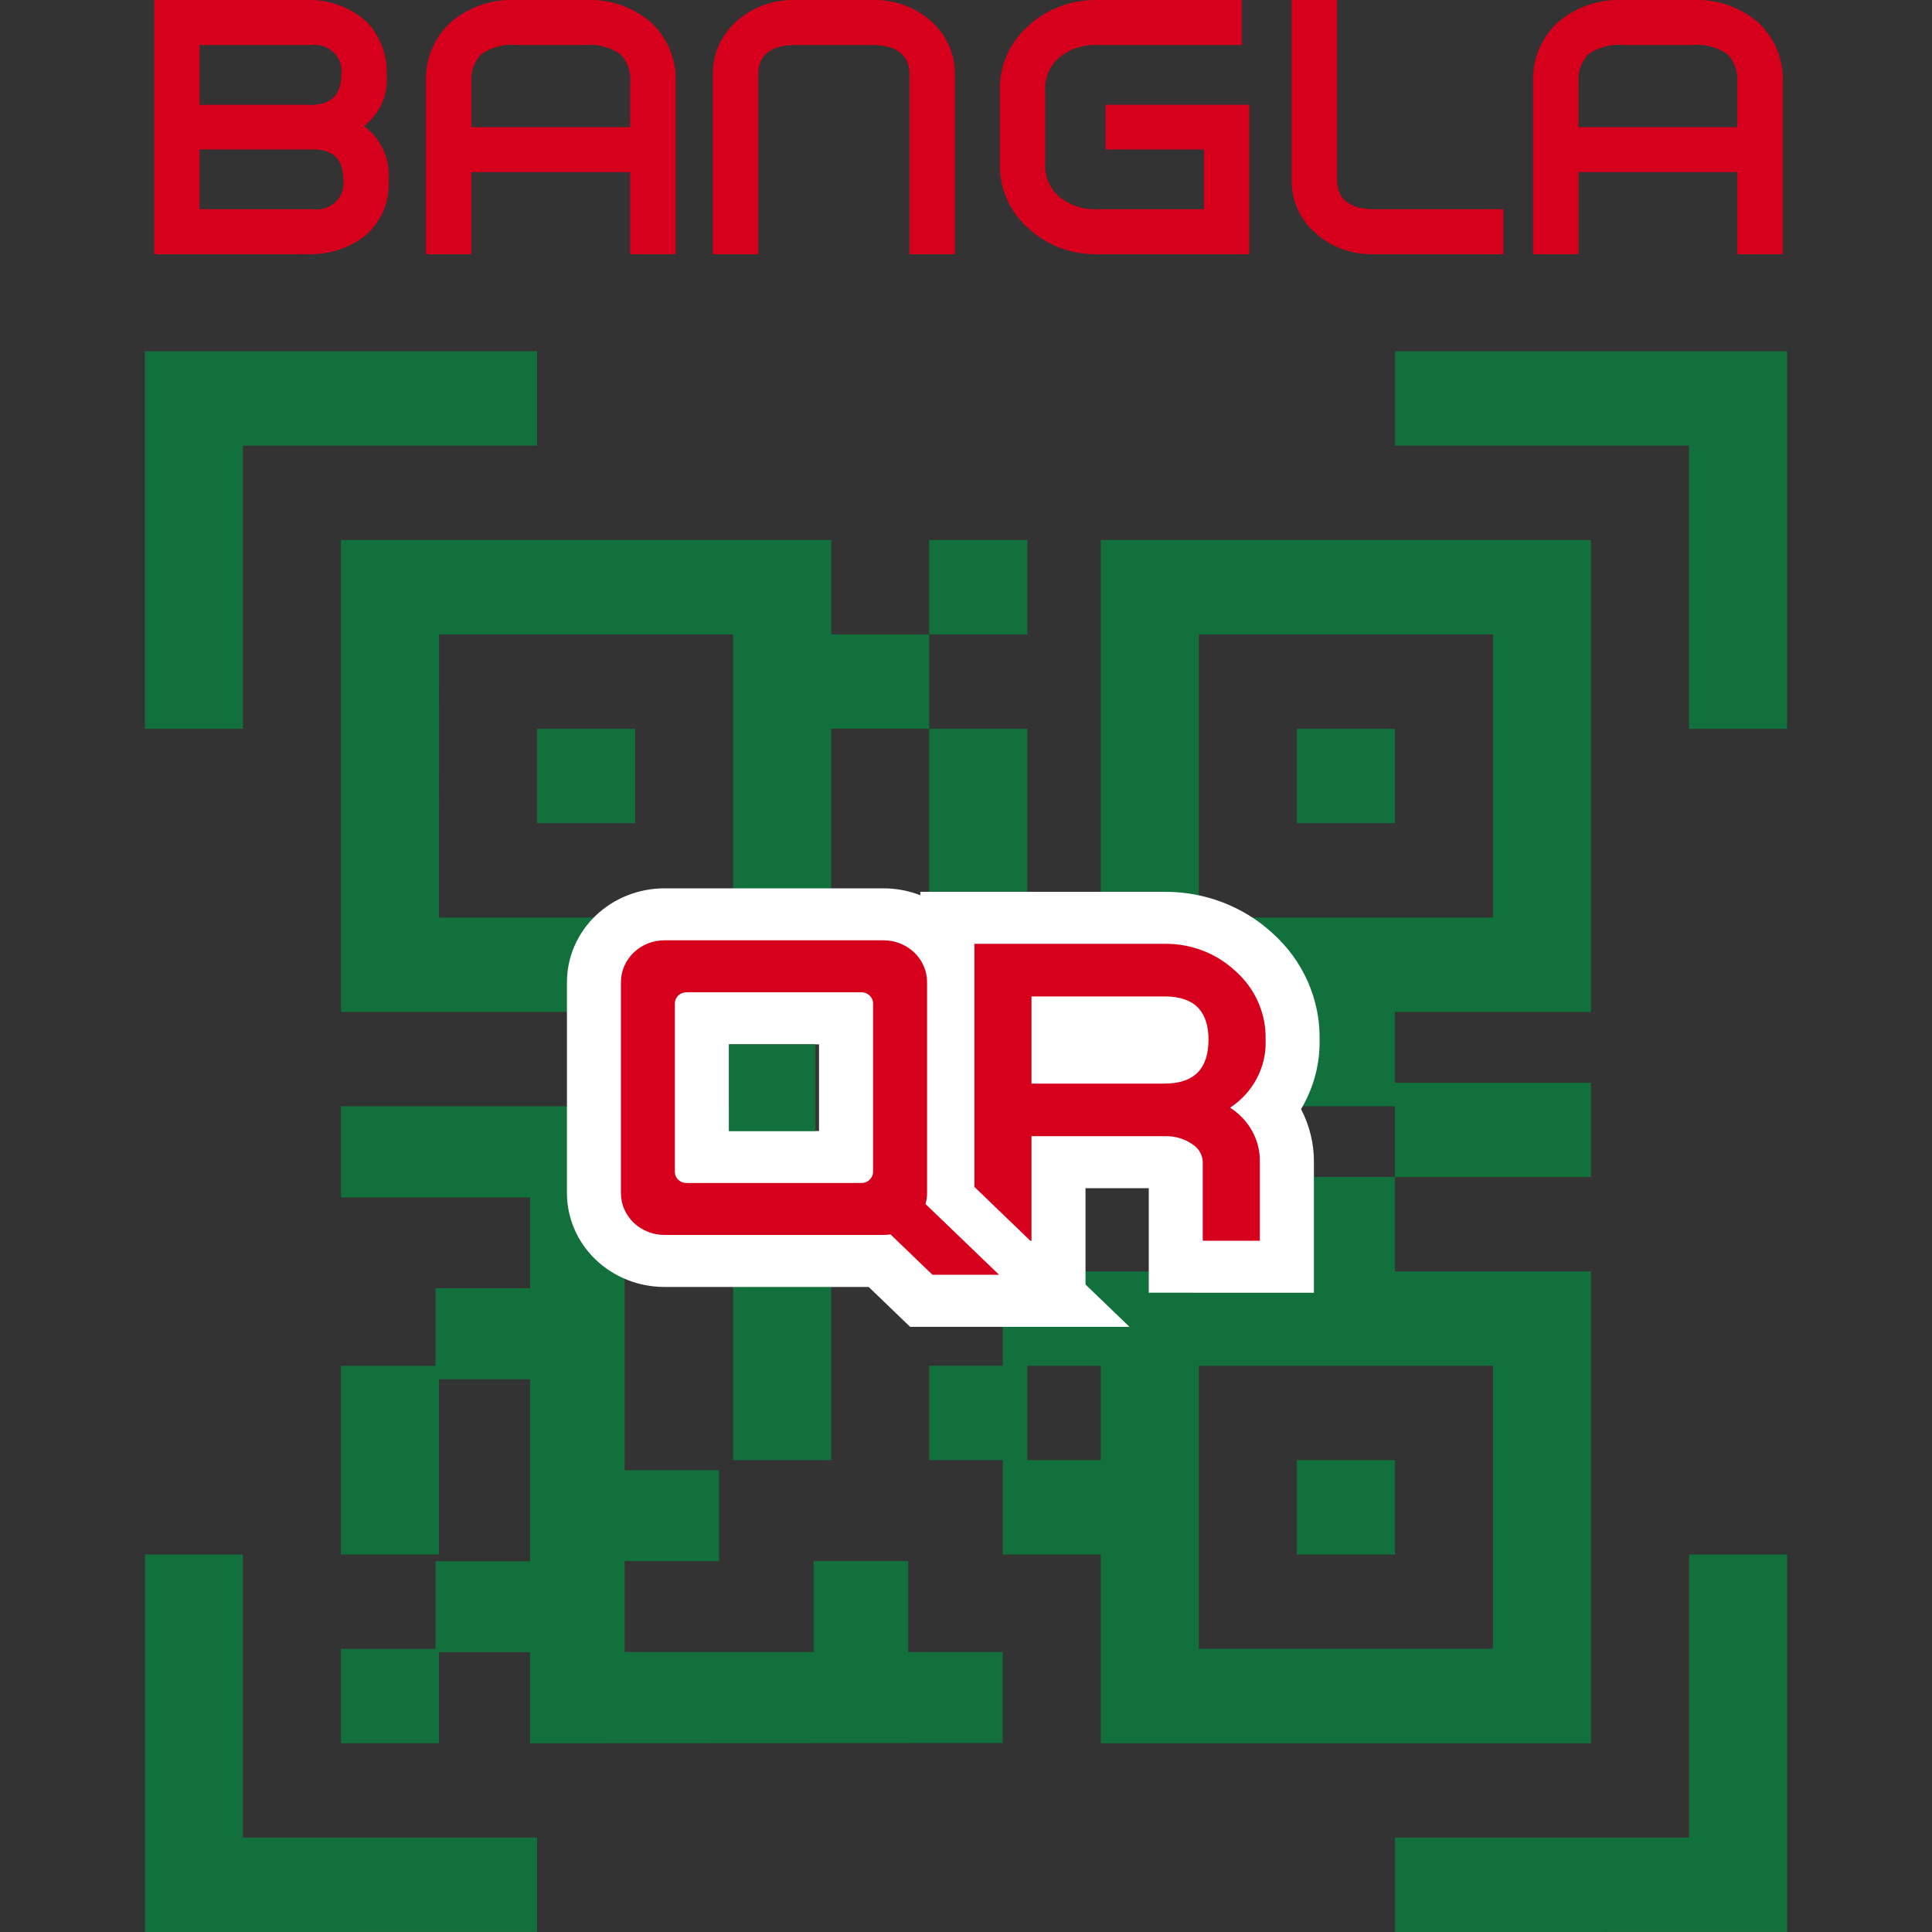 <svg width="40" height="40" viewBox="0 0 40 40" fill="none" xmlns="http://www.w3.org/2000/svg">
<rect x="0" y="0" width="40" height="40" fill="#333333" stroke="none"/>
<g clip-path="url(#clip0_95_13218)">
<path d="M28.881 40V38.046H34.97V32.184H37.001V39.999L28.881 40ZM3 40V32.184H5.03V38.045H11.12V39.999L3 40ZM32.94 36.092H22.791V32.184H20.761V30.229H19.239V28.276H21.269V30.23H22.791V28.276H20.761V26.323H26.851V24.369H19.238V26.323H17.209V24.369H18.732V20.462H20.761V22.416H26.851V20.95H22.791V11.181H32.94V20.95H28.881V22.903H26.85V24.368H28.881V26.323H32.94V36.092L32.94 36.092ZM24.82 34.138H30.91V28.276H24.82V34.138ZM24.82 18.997H30.911V13.135H24.82V18.997ZM10.974 36.092V34.208H9.089V36.091H7.059V34.139H9.017V32.324H10.974V28.556H9.089V32.184H7.059V28.277H9.017V26.672H10.974V24.79H7.059V22.903H16.846V24.788H12.932V30.439H14.888V32.322H12.932V34.204H16.846V32.322H18.802V34.204H20.758V36.087L10.974 36.092ZM26.851 32.184V30.229H28.881V32.184H26.851ZM15.179 30.23V26.323H17.209V30.231L15.179 30.23ZM28.88 24.369V22.416H32.94V24.369H28.88ZM17.208 20.95H7.059V11.181H17.209V13.135H19.238V15.088H17.209V20.95H17.208ZM9.089 18.997H15.179V13.135H9.09L9.089 18.997ZM19.238 18.997V15.089H21.268V18.996L19.238 18.997ZM26.85 17.042V15.089H28.88V17.042H26.85ZM11.119 17.042V15.089H13.149V17.042H11.119ZM34.969 15.089V9.227H28.881V7.273H37.001V15.089H34.969ZM2.999 15.089V7.273H11.12V9.227H5.03V15.089H2.999ZM19.238 13.135V11.181H21.268V13.135H19.238Z" fill="#12703C"/>
<path d="M18.843 27.471L17.985 26.645H13.755C13.22 26.645 12.708 26.44 12.329 26.076C11.951 25.712 11.739 25.219 11.738 24.704V20.334C11.738 19.819 11.951 19.325 12.329 18.961C12.707 18.597 13.22 18.393 13.755 18.392H18.295C18.83 18.393 19.343 18.597 19.721 18.961C20.099 19.325 20.312 19.819 20.312 20.334V24.513L23.385 27.471H18.843ZM16.957 23.416V21.622H15.093V23.416H16.957Z" fill="white"/>
<path d="M23.784 26.764V24.6H22.474V26.764H20.868L19.055 25.02V18.464H24.114C24.944 18.46 25.744 18.767 26.344 19.319C26.658 19.6 26.908 19.942 27.076 20.322C27.244 20.702 27.328 21.112 27.321 21.526C27.33 22.029 27.197 22.526 26.937 22.963C27.114 23.303 27.206 23.68 27.203 24.061V26.765L23.784 26.764Z" fill="white"/>
<path d="M25.467 22.934C25.704 22.779 25.896 22.568 26.024 22.321C26.153 22.075 26.215 21.801 26.203 21.525C26.21 21.259 26.158 20.995 26.05 20.75C25.943 20.505 25.782 20.285 25.579 20.105C25.187 19.738 24.661 19.535 24.114 19.54H20.174V24.573L21.331 25.688H21.356V23.523H24.114C24.327 23.516 24.536 23.579 24.705 23.703C24.765 23.744 24.814 23.797 24.848 23.86C24.882 23.922 24.901 23.991 24.902 24.061V25.688H26.084V24.061C26.089 23.838 26.035 23.618 25.927 23.421C25.819 23.224 25.661 23.056 25.467 22.934ZM24.114 22.435H21.356V20.63H24.114C24.718 20.63 25.021 20.929 25.021 21.526C25.02 22.132 24.718 22.435 24.114 22.434V22.435Z" fill="#D6001C"/>
<path d="M7.536 2.61C7.699 2.484 7.827 2.32 7.909 2.135C7.991 1.949 8.024 1.747 8.006 1.546C8.015 1.346 7.983 1.146 7.911 0.958C7.84 0.769 7.73 0.597 7.588 0.45C7.414 0.293 7.209 0.173 6.985 0.095C6.76 0.018 6.522 -0.015 6.284 -5.56158e-05H3.194V5.264H6.325C6.779 5.286 7.226 5.145 7.578 4.868C7.74 4.721 7.866 4.542 7.947 4.343C8.028 4.144 8.063 3.93 8.048 3.716C8.063 3.505 8.025 3.294 7.936 3.101C7.846 2.909 7.709 2.74 7.536 2.61ZM4.133 0.932H6.44C6.526 0.921 6.613 0.93 6.695 0.957C6.777 0.984 6.851 1.029 6.912 1.089C6.973 1.148 7.018 1.221 7.045 1.3C7.072 1.379 7.079 1.464 7.066 1.546C7.066 1.963 6.857 2.171 6.44 2.171H4.133V0.932ZM6.482 4.332H4.133V3.093H6.482C6.899 3.093 7.108 3.301 7.108 3.718C7.121 3.801 7.114 3.885 7.087 3.964C7.06 4.044 7.015 4.116 6.954 4.175C6.893 4.235 6.819 4.28 6.737 4.307C6.655 4.334 6.568 4.343 6.482 4.332Z" fill="#D6001C"/>
<path d="M12.108 -5.54873e-05H10.699C10.195 -0.026 9.701 0.142 9.326 0.466C9.156 0.626 9.024 0.818 8.937 1.031C8.849 1.244 8.81 1.472 8.82 1.7V5.264H9.76V3.564H13.048V5.264H13.988V1.7C13.998 1.471 13.958 1.244 13.871 1.031C13.784 0.818 13.651 0.626 13.481 0.466C13.106 0.142 12.612 -0.026 12.108 -5.54873e-05ZM13.047 2.632H9.76V1.7C9.751 1.594 9.764 1.488 9.8 1.388C9.836 1.288 9.894 1.196 9.969 1.119C10.181 0.973 10.441 0.907 10.7 0.932H12.109C12.368 0.907 12.627 0.973 12.84 1.119C12.915 1.196 12.972 1.288 13.008 1.388C13.044 1.488 13.058 1.594 13.049 1.7L13.047 2.632Z" fill="#D6001C"/>
<path d="M18.047 -0H16.481C16.255 -0.008 16.029 0.027 15.817 0.103C15.604 0.18 15.41 0.295 15.244 0.444C15.087 0.584 14.963 0.755 14.879 0.945C14.795 1.135 14.754 1.34 14.759 1.546V5.264H15.698V1.546C15.698 1.137 15.96 0.932 16.482 0.932H18.047C18.569 0.932 18.83 1.137 18.83 1.546V5.264H19.769V1.546C19.774 1.34 19.733 1.135 19.649 0.945C19.566 0.755 19.441 0.584 19.284 0.444C19.118 0.295 18.924 0.18 18.711 0.103C18.499 0.027 18.273 -0.008 18.047 -0Z" fill="#D6001C"/>
<path d="M22.891 3.093H24.927V4.332H22.735C22.443 4.348 22.155 4.256 21.931 4.074C21.835 3.991 21.76 3.888 21.709 3.773C21.659 3.659 21.635 3.535 21.639 3.411V1.853C21.635 1.729 21.659 1.605 21.709 1.491C21.76 1.376 21.835 1.274 21.931 1.19C22.155 1.008 22.443 0.916 22.735 0.932H25.71V-6.52258e-06H22.735C22.468 -0.007 22.202 0.037 21.952 0.131C21.703 0.224 21.476 0.364 21.284 0.543C21.097 0.71 20.948 0.913 20.848 1.139C20.747 1.364 20.697 1.608 20.701 1.853V3.411C20.697 3.656 20.747 3.9 20.848 4.126C20.948 4.351 21.097 4.554 21.284 4.721C21.476 4.9 21.703 5.04 21.952 5.134C22.202 5.227 22.468 5.271 22.735 5.264H25.866V2.17H22.892L22.891 3.093Z" fill="#D6001C"/>
<path d="M27.682 3.718V0H26.742V3.718C26.738 3.924 26.778 4.129 26.862 4.319C26.946 4.509 27.07 4.68 27.228 4.82C27.393 4.969 27.588 5.084 27.8 5.161C28.012 5.237 28.238 5.272 28.465 5.264H31.127V4.332H28.465C27.943 4.332 27.682 4.127 27.682 3.718Z" fill="#D6001C"/>
<path d="M36.403 0.466C36.027 0.142 35.534 -0.026 35.03 -9.8634e-05H33.621C33.117 -0.026 32.624 0.142 32.248 0.466C32.079 0.626 31.946 0.818 31.859 1.031C31.772 1.244 31.732 1.471 31.742 1.7V5.264H32.682V3.564H35.97V5.264H36.91V1.7C36.92 1.471 36.88 1.244 36.793 1.031C36.705 0.818 36.572 0.626 36.403 0.466ZM35.97 2.632H32.681V1.7C32.672 1.594 32.686 1.488 32.722 1.388C32.758 1.288 32.815 1.196 32.89 1.119C33.102 0.973 33.362 0.907 33.621 0.932H35.03C35.289 0.907 35.549 0.973 35.761 1.119C35.836 1.196 35.893 1.288 35.929 1.388C35.965 1.488 35.979 1.594 35.97 1.7V2.632Z" fill="#D6001C"/>
<path d="M16.883 21.621H15.093V23.416H16.883V21.621Z" fill="#12703D"/>
<path d="M19.162 24.928C19.183 24.855 19.194 24.779 19.194 24.703V20.333C19.194 20.22 19.171 20.107 19.125 20.002C19.08 19.897 19.014 19.802 18.931 19.722C18.847 19.641 18.748 19.578 18.639 19.534C18.53 19.491 18.413 19.468 18.295 19.468H13.755C13.517 19.468 13.288 19.559 13.12 19.722C12.951 19.884 12.856 20.104 12.856 20.333V24.703C12.856 24.933 12.951 25.153 13.12 25.315C13.288 25.477 13.517 25.568 13.755 25.568H18.295C18.343 25.568 18.39 25.564 18.436 25.556L19.306 26.393H20.685L19.162 24.928ZM18.076 24.262C18.076 24.323 18.05 24.382 18.005 24.426C17.96 24.469 17.899 24.493 17.835 24.493H14.212C14.148 24.493 14.087 24.469 14.042 24.426C13.997 24.382 13.972 24.323 13.972 24.262V20.775C13.972 20.713 13.997 20.655 14.042 20.611C14.087 20.568 14.148 20.544 14.212 20.544H17.835C17.899 20.544 17.96 20.568 18.005 20.611C18.05 20.655 18.076 20.713 18.076 20.775V24.262Z" fill="#D6001C"/>
</g>
<defs>
<clipPath id="clip0_95_13218">
<rect width="34" height="40" fill="white" transform="translate(3)"/>
</clipPath>
</defs>
</svg>
